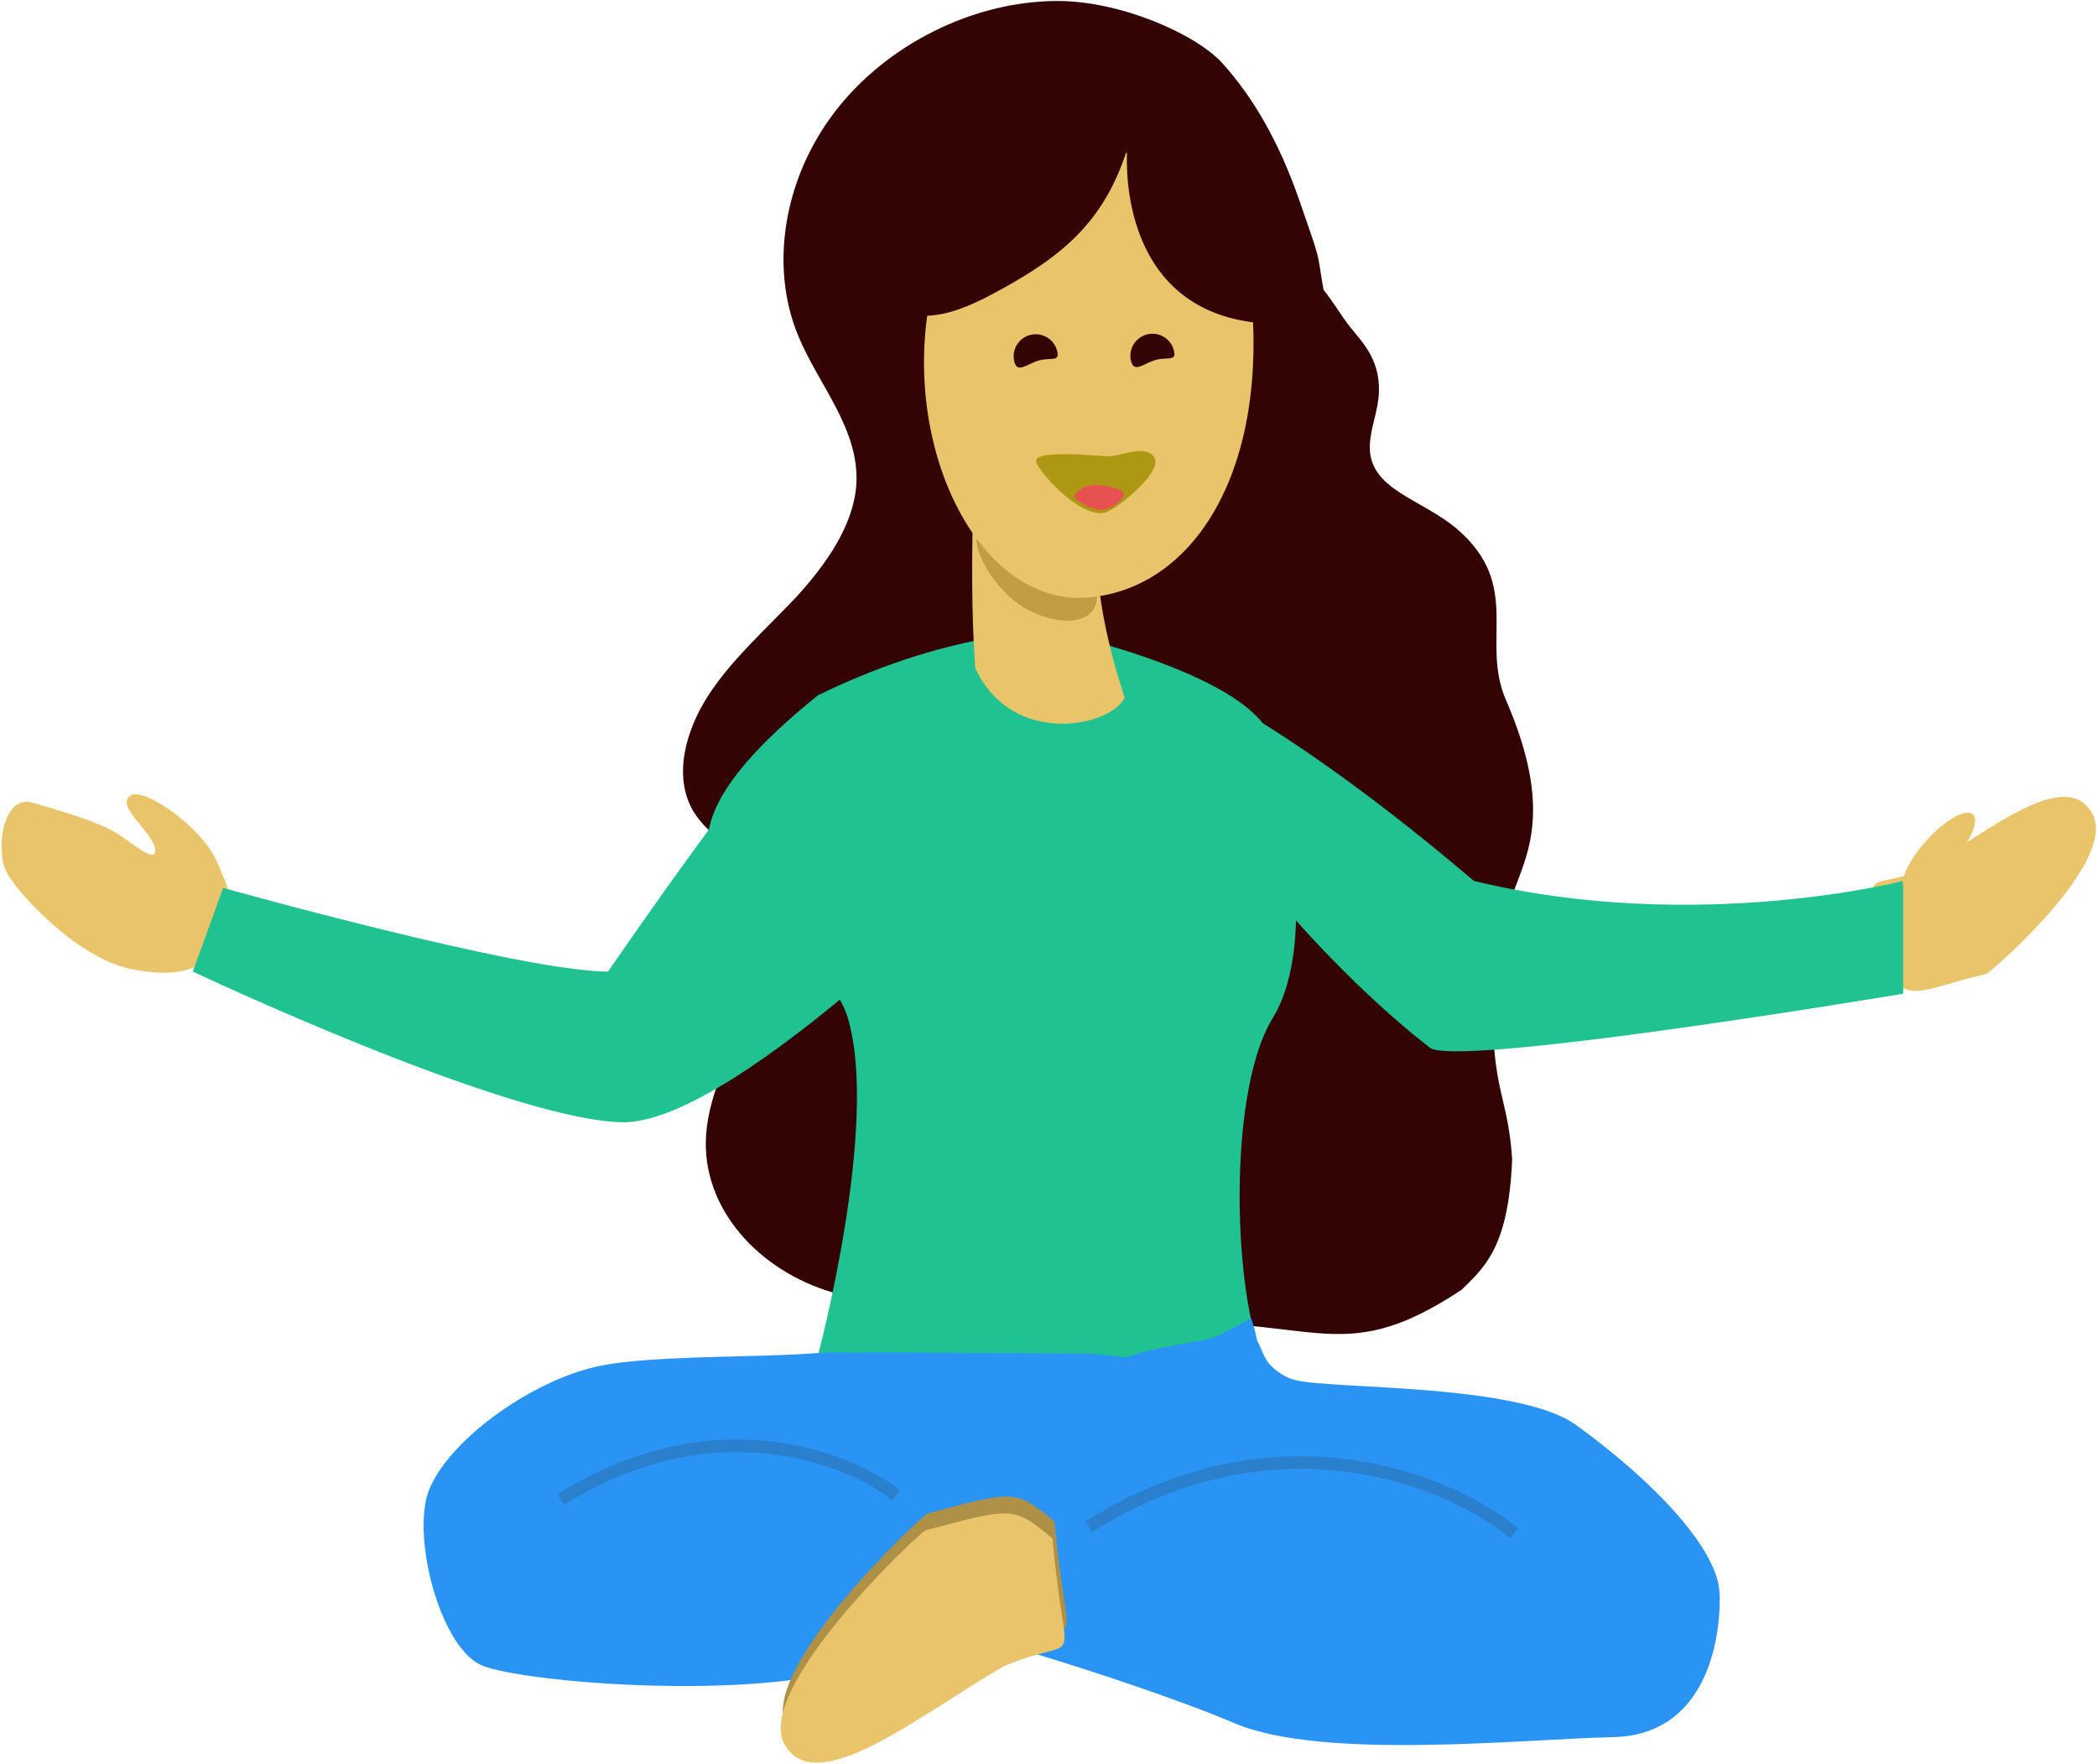 <svg width="995" height="837" viewBox="0 0 995 837" fill="none" xmlns="http://www.w3.org/2000/svg">
<path d="M992.644 385.802C1005.54 408.134 946.18 459.983 942.5 462.108C910.112 469.744 908.6 475.516 893.5 462.108C886.06 405.556 882.529 424.507 912.474 412.612C942.958 395.013 979.751 363.469 992.644 385.802Z" fill="#E9C46A"/>
<path d="M628 137.5C624.5 117.5 627.35 126.296 616.5 95C606.895 67.296 594.5 46 580 30C567.312 16 531.207 0.244 501.235 0.471C461.774 0.652 420.795 21.046 396.368 52.729C371.941 84.411 365.03 126.072 378.67 159.132C388.382 182.908 408.108 203.665 406.298 230.326C404.775 249.538 392.034 267.693 377.985 283.087C363.613 298.416 347.402 312.548 336.166 329.834C324.93 347.12 319.43 368.879 328.997 384.953C336.281 397.072 350.761 403.78 358.581 415.338C370.093 432.298 364.927 456.125 356.618 476.493C348.093 496.985 336.548 517.212 335.035 538.428C332.62 573.475 360.259 602.973 394.811 613.161C429.363 623.348 495.24 640.276 531.736 629C624 621 633 652 693.5 612C704 601.5 715.78 592.482 717.5 550C715.676 523.5 710.153 520.182 708.5 491C707.062 461.694 705 460.5 717.5 425C724.289 405.719 737.38 384.764 714.5 332C702.367 304.019 722.5 278 691.583 251.206C674.755 236.623 648.902 232.402 649.982 210.934C650.373 202.672 654.105 194.238 654.281 186.101C654.849 170.202 646 162 640.5 155C636.197 149.524 633.021 143.824 628 137.5Z" fill="#340404"/>
<path d="M502.568 300.099C502.568 300.099 597.118 320.812 603.782 352.667C607.564 370.879 627.014 445.278 603.782 483.247C580.549 521.216 585.592 630.476 603.782 653L388.118 642.989C388.118 642.989 417.305 534.215 402.357 483.247C387.409 432.278 269.5 425.5 388.118 329.895C456.194 296.688 502.568 300.099 502.568 300.099Z" fill="#21C292"/>
<path d="M520.171 251.905C518.996 289.695 532.113 325.468 533.624 331.108C526.762 345.035 479.878 354.576 462.71 316.865C458.995 263.462 463.654 201.771 463.654 201.771L488.439 228.373L520.171 251.905Z" fill="#E9C46A"/>
<path d="M519.105 288.731C514.615 296.507 499.882 296.407 486.199 288.507C472.515 280.607 459.789 259.89 464.279 252.113C468.769 244.336 477.694 242.3 502.459 260.345C516.142 268.245 523.595 280.954 519.105 288.731Z" fill="#C29D44"/>
<path d="M593.393 137.334C602.18 219.978 568.617 278.428 517.096 283.455C465.574 288.481 428.446 214.906 440.827 144.189C474.146 80.328 523.199 73.04 523.199 73.04L554.252 71.644L593.393 137.334Z" fill="#E9C46A"/>
<path d="M530 310C530 310 582.309 318.641 699.397 418.011C804.66 443.391 903.031 418.011 903.031 418.011L903.031 471.5C903.031 471.5 697.884 505.908 679 497.5C662.796 485.34 581.557 418.534 530 310Z" fill="#21C292"/>
<path d="M62.096 459.749C36.018 454.36 7.33 422.775 2.765 413.16C-1.799 403.545 0.887 376.45 15.89 380.949C30.892 385.449 47.717 390.037 57.348 396.614C63.057 400.461 75.318 410.7 73.533 402.389C71.748 394.078 54.456 382.251 62.014 377.403C68.299 373.412 96.825 392.725 103.629 410.453C107.42 420.261 109.92 421.411 107.502 432.832C105.083 444.253 103.461 468.276 62.096 459.749Z" fill="#E9C46A"/>
<path d="M602.659 776.49C574.94 791.359 548.158 797.345 537.549 796.49C514.342 765.773 507.151 767.407 518.549 756.664C529.946 745.921 535.705 761.717 546.217 756.664C552.404 753.644 567.401 748.145 559.311 745.535C551.221 742.926 532.333 751.987 531.913 743.018C531.599 735.58 562.587 720.532 581.342 723.504C591.732 725.125 593.977 723.534 602.659 731.339C611.341 739.144 637.44 744.859 602.659 776.49Z" fill="#E9C46A"/>
<path d="M534.853 70.791C523.636 105.928 503.452 122.11 471.403 139.27C439.354 156.43 430.853 149.893 396 139.27L453.376 22.829H528.29L575.5 70.791L592 111.5L595 139.27V153C528.306 144.829 534.853 70.791 534.853 70.791Z" fill="#340404"/>
<path d="M91.5 461C91.5 461 238.747 530.564 294.5 532.5C350.253 534.436 484.026 395.055 484.026 395.055L389.468 341.833C389.468 341.833 409.5 286 288.5 461C247.392 461 105.873 421.281 105.873 421.281L91.5 461Z" fill="#21C292"/>
<path d="M525.384 242.821C514.73 247.439 494.714 226.371 491.745 219.52C488.775 212.669 522.813 216.623 527.131 216.581C533.169 215.658 544.957 210.76 547.926 217.611C550.896 224.462 531.256 240.276 525.384 242.821Z" fill="#AE9712"/>
<path d="M533.218 233.842C533.447 237.65 527.38 241.384 522.251 242.144C518.651 241.154 514.639 240.63 509.957 236.194C509.957 232.947 514.858 230.197 520.342 230.197C525.827 230.197 532.642 232.493 533.218 233.842Z" fill="#E75151"/>
<path d="M815.989 756.975C816.368 782.139 807.497 823.257 765.59 824.237C723.678 825.117 627.398 835.403 585.876 817.678C555.594 804.74 485.162 781.166 433.923 768.939C414.881 764.421 398.517 761.412 387.808 761.141C359.902 760.519 331.224 731.453 310.723 711.868C302.465 703.894 295.509 697.511 290.537 695.117C285.647 692.817 281.97 690.065 279.677 687.231C278.072 685.196 277.08 683.153 277.004 681.206C276.846 676.6 281.661 672.874 292.521 672.874C295.585 672.874 298.719 673.05 301.858 673.408C320.895 675.004 341.163 680.766 352.56 680.408C365.86 679.873 402.112 716.832 409.378 718.691C412.441 719.489 421.61 722.594 433.316 723.655C449.225 724.981 470.024 722.411 487.158 704.686C496.104 695.38 508.948 684.567 522.563 673.848C501.5 640 563 639.5 576.475 634.414C576.556 634.414 576.556 634.319 576.556 634.319C581.289 632.196 588.831 628.07 593.5 625.5C594 626 595.438 630.732 596.5 636.02C598.49 639.564 599.649 644.606 602.858 647.791C605.998 650.983 609.745 653.465 614.098 654.702C616.473 655.325 620.138 655.852 624.965 656.298C625.875 656.386 626.791 656.386 627.789 656.474C633.683 657.008 640.715 657.36 648.594 657.806C654.862 658.158 661.672 658.517 668.634 659.051C698.759 661.181 732.56 665.164 747.855 676.154C755.045 681.381 763.075 687.59 771.029 694.413C781.277 703.184 791.297 713.017 799.327 722.769C807.357 732.609 813.322 742.354 815.312 751.308C815.685 753.249 815.913 755.109 815.989 756.975Z" fill="#2A94F4"/>
<path d="M615 712.021C599.29 718.062 579.717 725.315 558.848 732.987C506.662 752.168 446.51 773.987 419.257 786.35C404.908 792.853 384.706 796.626 362.729 798.495C362.644 798.495 362.56 798.516 362.463 798.516C355.697 799.09 348.729 799.482 341.71 799.713C341.283 799.72 340.816 799.741 340.401 799.755C311.288 800.665 281.494 798.936 259.633 796.304C259.581 796.283 259.517 796.283 259.432 796.262C244.539 794.477 233.32 792.251 228.615 790.207C214.894 784.214 204.278 757.579 201.627 734.436C200.668 725.875 200.765 717.803 202.223 711.405C205.477 697.02 221.861 679.848 241.784 666.835C241.804 666.807 241.804 666.807 241.804 666.807C254.656 658.4 269.044 651.714 282.311 648.599C300.542 644.329 333.201 644.084 360.972 643.265C364.375 643.181 367.726 643.055 370.927 642.936H370.947C375.788 642.754 380.383 642.516 384.564 642.236C391 641.711 395 641.711 405 641.711C399.483 642.081 414 641.711 414 641.711H418H421.24L518 642.236C553.5 646.5 546.741 642.936 565.5 661C579 674 573.138 681.57 575.776 681.08C581.467 680.023 586.114 678.791 589.912 677.349L615 712.021Z" fill="#2A94F4"/>
<path d="M373.38 819.907C358.355 793.884 435.327 720.911 440.161 718.12C482 706.855 482 706.855 500.416 722.006C506.277 789.523 516.447 766.287 477.453 782.515C437.404 805.636 388.404 845.93 373.38 819.907Z" fill="#AE9047"/>
<path d="M372.38 827.907C357.355 801.884 434.327 728.911 439.161 726.12C481 714.855 481 714.855 499.416 730.006C505.277 797.523 515.447 774.287 476.453 790.515C436.404 813.636 387.404 853.93 372.38 827.907Z" fill="#E9C46A"/>
<ellipse cx="920.013" cy="404.182" rx="8" ry="24" transform="rotate(42.039 920.013 404.182)" fill="#E9C46A"/>
<path d="M493.19 170.969C498.778 169.472 503.059 171.949 501.561 166.36C500.064 160.771 494.319 157.455 488.73 158.952C483.142 160.45 479.825 166.194 481.323 171.783C482.82 177.372 487.601 172.467 493.19 170.969Z" fill="#340404"/>
<path d="M548.578 170.729C554.167 169.231 558.447 171.708 556.95 166.119C555.453 160.531 549.708 157.214 544.119 158.711C538.531 160.209 535.214 165.953 536.711 171.542C538.209 177.131 542.99 172.226 548.578 170.729Z" fill="#340404"/>
<path d="M266.062 711.505C338.19 666.349 402.177 691.335 425.154 709.472" stroke="#2B80CD" stroke-width="6"/>
<path d="M516.53 724.427C606.509 667.836 688.614 702.864 718.42 727.452" stroke="#2B80CD" stroke-width="6"/>
</svg>
